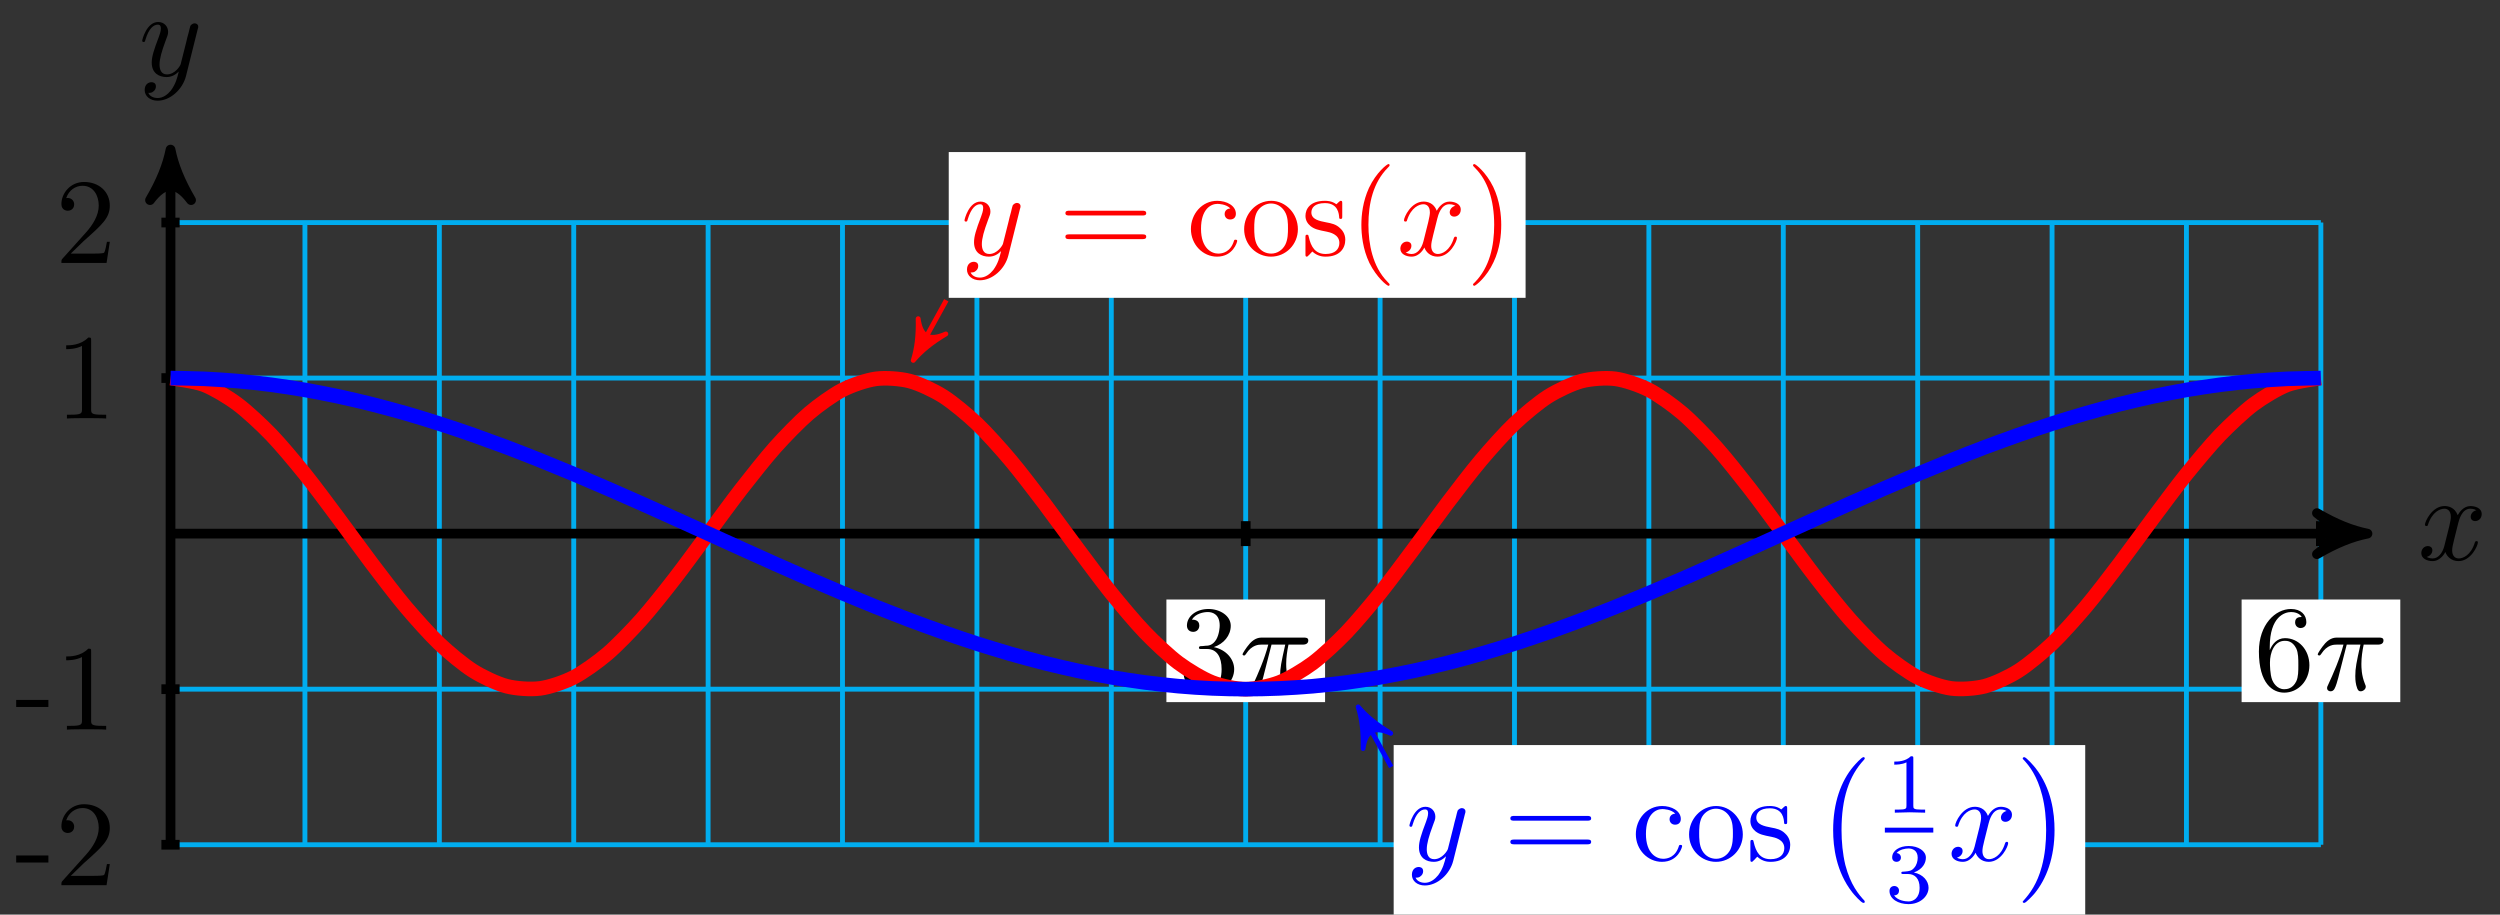 <?xml version="1.0" encoding="UTF-8"?>
<svg xmlns="http://www.w3.org/2000/svg" xmlns:xlink="http://www.w3.org/1999/xlink" width="205pt" height="75pt" viewBox="0 0 205 75" version="1.1">
<rect x="0" y="0" width="205" height="75" fill="#333333" stroke="none"/>
<defs>
<g>
<symbol overflow="visible" id="glyph0-0">
<path style="stroke:none;" d=""/>
</symbol>
<symbol overflow="visible" id="glyph0-1">
<path style="stroke:none;" d="M 3.328 -3.016 C 3.391 -3.266 3.625 -4.188 4.312 -4.188 C 4.359 -4.188 4.609 -4.188 4.812 -4.062 C 4.531 -4 4.344 -3.766 4.344 -3.516 C 4.344 -3.359 4.453 -3.172 4.719 -3.172 C 4.938 -3.172 5.25 -3.344 5.25 -3.75 C 5.25 -4.266 4.672 -4.406 4.328 -4.406 C 3.75 -4.406 3.406 -3.875 3.281 -3.656 C 3.031 -4.312 2.5 -4.406 2.203 -4.406 C 1.172 -4.406 0.594 -3.125 0.594 -2.875 C 0.594 -2.766 0.703 -2.766 0.719 -2.766 C 0.797 -2.766 0.828 -2.797 0.844 -2.875 C 1.188 -3.938 1.844 -4.188 2.188 -4.188 C 2.375 -4.188 2.719 -4.094 2.719 -3.516 C 2.719 -3.203 2.547 -2.547 2.188 -1.141 C 2.031 -0.531 1.672 -0.109 1.234 -0.109 C 1.172 -0.109 0.953 -0.109 0.734 -0.234 C 0.984 -0.297 1.203 -0.5 1.203 -0.781 C 1.203 -1.047 0.984 -1.125 0.844 -1.125 C 0.531 -1.125 0.297 -0.875 0.297 -0.547 C 0.297 -0.094 0.781 0.109 1.219 0.109 C 1.891 0.109 2.25 -0.594 2.266 -0.641 C 2.391 -0.281 2.75 0.109 3.344 0.109 C 4.375 0.109 4.938 -1.172 4.938 -1.422 C 4.938 -1.531 4.859 -1.531 4.828 -1.531 C 4.734 -1.531 4.719 -1.484 4.688 -1.422 C 4.359 -0.344 3.688 -0.109 3.375 -0.109 C 2.984 -0.109 2.828 -0.422 2.828 -0.766 C 2.828 -0.984 2.875 -1.203 2.984 -1.641 Z M 3.328 -3.016 "/>
</symbol>
<symbol overflow="visible" id="glyph0-2">
<path style="stroke:none;" d="M 4.844 -3.797 C 4.891 -3.938 4.891 -3.953 4.891 -4.031 C 4.891 -4.203 4.75 -4.297 4.594 -4.297 C 4.5 -4.297 4.344 -4.234 4.25 -4.094 C 4.234 -4.031 4.141 -3.734 4.109 -3.547 C 4.031 -3.297 3.969 -3.016 3.906 -2.75 L 3.453 -0.953 C 3.422 -0.812 2.984 -0.109 2.328 -0.109 C 1.828 -0.109 1.719 -0.547 1.719 -0.922 C 1.719 -1.375 1.891 -2 2.219 -2.875 C 2.375 -3.281 2.422 -3.391 2.422 -3.594 C 2.422 -4.031 2.109 -4.406 1.609 -4.406 C 0.656 -4.406 0.297 -2.953 0.297 -2.875 C 0.297 -2.766 0.391 -2.766 0.406 -2.766 C 0.516 -2.766 0.516 -2.797 0.562 -2.953 C 0.844 -3.891 1.234 -4.188 1.578 -4.188 C 1.656 -4.188 1.828 -4.188 1.828 -3.875 C 1.828 -3.625 1.719 -3.359 1.656 -3.172 C 1.25 -2.109 1.078 -1.547 1.078 -1.078 C 1.078 -0.188 1.703 0.109 2.297 0.109 C 2.688 0.109 3.016 -0.062 3.297 -0.344 C 3.172 0.172 3.047 0.672 2.656 1.203 C 2.391 1.531 2.016 1.828 1.562 1.828 C 1.422 1.828 0.969 1.797 0.797 1.406 C 0.953 1.406 1.094 1.406 1.219 1.281 C 1.328 1.203 1.422 1.062 1.422 0.875 C 1.422 0.562 1.156 0.531 1.062 0.531 C 0.828 0.531 0.5 0.688 0.5 1.172 C 0.5 1.672 0.938 2.047 1.562 2.047 C 2.578 2.047 3.609 1.141 3.891 0.016 Z M 4.844 -3.797 "/>
</symbol>
<symbol overflow="visible" id="glyph0-3">
<path style="stroke:none;" d="M 2.641 -3.719 L 3.766 -3.719 C 3.438 -2.25 3.344 -1.812 3.344 -1.141 C 3.344 -1 3.344 -0.734 3.422 -0.391 C 3.531 0.047 3.641 0.109 3.781 0.109 C 3.984 0.109 4.203 -0.062 4.203 -0.266 C 4.203 -0.328 4.203 -0.344 4.141 -0.484 C 3.844 -1.203 3.844 -1.859 3.844 -2.141 C 3.844 -2.656 3.922 -3.203 4.031 -3.719 L 5.156 -3.719 C 5.297 -3.719 5.656 -3.719 5.656 -4.062 C 5.656 -4.297 5.438 -4.297 5.25 -4.297 L 1.906 -4.297 C 1.688 -4.297 1.312 -4.297 0.875 -3.828 C 0.531 -3.438 0.266 -2.984 0.266 -2.938 C 0.266 -2.922 0.266 -2.828 0.391 -2.828 C 0.469 -2.828 0.484 -2.875 0.547 -2.953 C 1.031 -3.719 1.609 -3.719 1.812 -3.719 L 2.375 -3.719 C 2.062 -2.516 1.531 -1.312 1.109 -0.406 C 1.031 -0.25 1.031 -0.234 1.031 -0.156 C 1.031 0.031 1.188 0.109 1.312 0.109 C 1.609 0.109 1.688 -0.172 1.812 -0.531 C 1.953 -1 1.953 -1.016 2.078 -1.516 Z M 2.641 -3.719 "/>
</symbol>
<symbol overflow="visible" id="glyph1-0">
<path style="stroke:none;" d=""/>
</symbol>
<symbol overflow="visible" id="glyph1-1">
<path style="stroke:none;" d="M 2.75 -1.859 L 2.75 -2.438 L 0.109 -2.438 L 0.109 -1.859 Z M 2.75 -1.859 "/>
</symbol>
<symbol overflow="visible" id="glyph1-2">
<path style="stroke:none;" d="M 4.469 -1.734 L 4.234 -1.734 C 4.172 -1.438 4.109 -1 4 -0.844 C 3.938 -0.766 3.281 -0.766 3.062 -0.766 L 1.266 -0.766 L 2.328 -1.797 C 3.875 -3.172 4.469 -3.703 4.469 -4.703 C 4.469 -5.844 3.578 -6.641 2.359 -6.641 C 1.234 -6.641 0.5 -5.719 0.5 -4.828 C 0.5 -4.281 1 -4.281 1.031 -4.281 C 1.203 -4.281 1.547 -4.391 1.547 -4.812 C 1.547 -5.062 1.359 -5.328 1.016 -5.328 C 0.938 -5.328 0.922 -5.328 0.891 -5.312 C 1.109 -5.969 1.656 -6.328 2.234 -6.328 C 3.141 -6.328 3.562 -5.516 3.562 -4.703 C 3.562 -3.906 3.078 -3.125 2.516 -2.5 L 0.609 -0.375 C 0.5 -0.266 0.5 -0.234 0.5 0 L 4.203 0 Z M 4.469 -1.734 "/>
</symbol>
<symbol overflow="visible" id="glyph1-3">
<path style="stroke:none;" d="M 4.172 0 L 4.172 -0.312 L 3.859 -0.312 C 2.953 -0.312 2.938 -0.422 2.938 -0.781 L 2.938 -6.375 C 2.938 -6.625 2.938 -6.641 2.703 -6.641 C 2.078 -6 1.203 -6 0.891 -6 L 0.891 -5.688 C 1.094 -5.688 1.672 -5.688 2.188 -5.953 L 2.188 -0.781 C 2.188 -0.422 2.156 -0.312 1.266 -0.312 L 0.953 -0.312 L 0.953 0 C 1.297 -0.031 2.156 -0.031 2.562 -0.031 C 2.953 -0.031 3.828 -0.031 4.172 0 Z M 4.172 0 "/>
</symbol>
<symbol overflow="visible" id="glyph2-0">
<path style="stroke:none;" d=""/>
</symbol>
<symbol overflow="visible" id="glyph2-1">
<path style="stroke:none;" d="M 2.891 -3.516 C 3.703 -3.781 4.281 -4.469 4.281 -5.266 C 4.281 -6.078 3.406 -6.641 2.453 -6.641 C 1.453 -6.641 0.688 -6.047 0.688 -5.281 C 0.688 -4.953 0.906 -4.766 1.203 -4.766 C 1.5 -4.766 1.703 -4.984 1.703 -5.281 C 1.703 -5.766 1.234 -5.766 1.094 -5.766 C 1.391 -6.266 2.047 -6.391 2.406 -6.391 C 2.828 -6.391 3.375 -6.172 3.375 -5.281 C 3.375 -5.156 3.344 -4.578 3.094 -4.141 C 2.797 -3.656 2.453 -3.625 2.203 -3.625 C 2.125 -3.609 1.891 -3.594 1.812 -3.594 C 1.734 -3.578 1.672 -3.562 1.672 -3.469 C 1.672 -3.359 1.734 -3.359 1.906 -3.359 L 2.344 -3.359 C 3.156 -3.359 3.531 -2.688 3.531 -1.703 C 3.531 -0.344 2.844 -0.062 2.406 -0.062 C 1.969 -0.062 1.219 -0.234 0.875 -0.812 C 1.219 -0.766 1.531 -0.984 1.531 -1.359 C 1.531 -1.719 1.266 -1.922 0.984 -1.922 C 0.734 -1.922 0.422 -1.781 0.422 -1.344 C 0.422 -0.438 1.344 0.219 2.438 0.219 C 3.656 0.219 4.562 -0.688 4.562 -1.703 C 4.562 -2.516 3.922 -3.297 2.891 -3.516 Z M 2.891 -3.516 "/>
</symbol>
<symbol overflow="visible" id="glyph2-2">
<path style="stroke:none;" d="M 1.312 -3.266 L 1.312 -3.516 C 1.312 -6.031 2.547 -6.391 3.062 -6.391 C 3.297 -6.391 3.719 -6.328 3.938 -5.984 C 3.781 -5.984 3.391 -5.984 3.391 -5.547 C 3.391 -5.234 3.625 -5.078 3.844 -5.078 C 4 -5.078 4.312 -5.172 4.312 -5.562 C 4.312 -6.156 3.875 -6.641 3.047 -6.641 C 1.766 -6.641 0.422 -5.359 0.422 -3.156 C 0.422 -0.484 1.578 0.219 2.5 0.219 C 3.609 0.219 4.562 -0.719 4.562 -2.031 C 4.562 -3.297 3.672 -4.25 2.562 -4.25 C 1.891 -4.25 1.516 -3.75 1.312 -3.266 Z M 2.5 -0.062 C 1.875 -0.062 1.578 -0.656 1.516 -0.812 C 1.328 -1.281 1.328 -2.078 1.328 -2.25 C 1.328 -3.031 1.656 -4.031 2.547 -4.031 C 2.719 -4.031 3.172 -4.031 3.484 -3.406 C 3.656 -3.047 3.656 -2.531 3.656 -2.047 C 3.656 -1.562 3.656 -1.062 3.484 -0.703 C 3.188 -0.109 2.734 -0.062 2.5 -0.062 Z M 2.5 -0.062 "/>
</symbol>
<symbol overflow="visible" id="glyph2-3">
<path style="stroke:none;" d="M 6.844 -3.266 C 7 -3.266 7.188 -3.266 7.188 -3.453 C 7.188 -3.656 7 -3.656 6.859 -3.656 L 0.891 -3.656 C 0.75 -3.656 0.562 -3.656 0.562 -3.453 C 0.562 -3.266 0.75 -3.266 0.891 -3.266 Z M 6.859 -1.328 C 7 -1.328 7.188 -1.328 7.188 -1.531 C 7.188 -1.719 7 -1.719 6.844 -1.719 L 0.891 -1.719 C 0.75 -1.719 0.562 -1.719 0.562 -1.531 C 0.562 -1.328 0.75 -1.328 0.891 -1.328 Z M 6.859 -1.328 "/>
</symbol>
<symbol overflow="visible" id="glyph2-4">
<path style="stroke:none;" d="M 1.172 -2.172 C 1.172 -3.797 1.984 -4.219 2.516 -4.219 C 2.609 -4.219 3.234 -4.203 3.578 -3.844 C 3.172 -3.812 3.109 -3.516 3.109 -3.391 C 3.109 -3.125 3.297 -2.938 3.562 -2.938 C 3.828 -2.938 4.031 -3.094 4.031 -3.406 C 4.031 -4.078 3.266 -4.469 2.5 -4.469 C 1.25 -4.469 0.344 -3.391 0.344 -2.156 C 0.344 -0.875 1.328 0.109 2.484 0.109 C 3.812 0.109 4.141 -1.094 4.141 -1.188 C 4.141 -1.281 4.031 -1.281 4 -1.281 C 3.922 -1.281 3.891 -1.25 3.875 -1.188 C 3.594 -0.266 2.938 -0.141 2.578 -0.141 C 2.047 -0.141 1.172 -0.562 1.172 -2.172 Z M 1.172 -2.172 "/>
</symbol>
<symbol overflow="visible" id="glyph2-5">
<path style="stroke:none;" d="M 4.688 -2.141 C 4.688 -3.406 3.703 -4.469 2.5 -4.469 C 1.25 -4.469 0.281 -3.375 0.281 -2.141 C 0.281 -0.844 1.312 0.109 2.484 0.109 C 3.688 0.109 4.688 -0.875 4.688 -2.141 Z M 2.5 -0.141 C 2.062 -0.141 1.625 -0.344 1.359 -0.812 C 1.109 -1.25 1.109 -1.859 1.109 -2.219 C 1.109 -2.609 1.109 -3.141 1.344 -3.578 C 1.609 -4.031 2.078 -4.25 2.484 -4.25 C 2.922 -4.25 3.344 -4.031 3.609 -3.594 C 3.875 -3.172 3.875 -2.594 3.875 -2.219 C 3.875 -1.859 3.875 -1.312 3.656 -0.875 C 3.422 -0.422 2.984 -0.141 2.5 -0.141 Z M 2.5 -0.141 "/>
</symbol>
<symbol overflow="visible" id="glyph2-6">
<path style="stroke:none;" d="M 2.078 -1.938 C 2.297 -1.891 3.109 -1.734 3.109 -1.016 C 3.109 -0.516 2.766 -0.109 1.984 -0.109 C 1.141 -0.109 0.781 -0.672 0.594 -1.531 C 0.562 -1.656 0.562 -1.688 0.453 -1.688 C 0.328 -1.688 0.328 -1.625 0.328 -1.453 L 0.328 -0.125 C 0.328 0.047 0.328 0.109 0.438 0.109 C 0.484 0.109 0.5 0.094 0.688 -0.094 C 0.703 -0.109 0.703 -0.125 0.891 -0.312 C 1.328 0.094 1.781 0.109 1.984 0.109 C 3.125 0.109 3.594 -0.562 3.594 -1.281 C 3.594 -1.797 3.297 -2.109 3.172 -2.219 C 2.844 -2.547 2.453 -2.625 2.031 -2.703 C 1.469 -2.812 0.812 -2.938 0.812 -3.516 C 0.812 -3.875 1.062 -4.281 1.922 -4.281 C 3.016 -4.281 3.078 -3.375 3.094 -3.078 C 3.094 -2.984 3.188 -2.984 3.203 -2.984 C 3.344 -2.984 3.344 -3.031 3.344 -3.219 L 3.344 -4.234 C 3.344 -4.391 3.344 -4.469 3.234 -4.469 C 3.188 -4.469 3.156 -4.469 3.031 -4.344 C 3 -4.312 2.906 -4.219 2.859 -4.188 C 2.484 -4.469 2.078 -4.469 1.922 -4.469 C 0.703 -4.469 0.328 -3.797 0.328 -3.234 C 0.328 -2.891 0.484 -2.609 0.75 -2.391 C 1.078 -2.141 1.359 -2.078 2.078 -1.938 Z M 2.078 -1.938 "/>
</symbol>
<symbol overflow="visible" id="glyph2-7">
<path style="stroke:none;" d="M 3.297 2.391 C 3.297 2.359 3.297 2.344 3.125 2.172 C 1.891 0.922 1.562 -0.969 1.562 -2.5 C 1.562 -4.234 1.938 -5.969 3.172 -7.203 C 3.297 -7.328 3.297 -7.344 3.297 -7.375 C 3.297 -7.453 3.266 -7.484 3.203 -7.484 C 3.094 -7.484 2.203 -6.797 1.609 -5.531 C 1.109 -4.438 0.984 -3.328 0.984 -2.5 C 0.984 -1.719 1.094 -0.516 1.641 0.625 C 2.25 1.844 3.094 2.5 3.203 2.5 C 3.266 2.5 3.297 2.469 3.297 2.391 Z M 3.297 2.391 "/>
</symbol>
<symbol overflow="visible" id="glyph2-8">
<path style="stroke:none;" d="M 2.875 -2.5 C 2.875 -3.266 2.766 -4.469 2.219 -5.609 C 1.625 -6.828 0.766 -7.484 0.672 -7.484 C 0.609 -7.484 0.562 -7.438 0.562 -7.375 C 0.562 -7.344 0.562 -7.328 0.75 -7.141 C 1.734 -6.156 2.297 -4.578 2.297 -2.5 C 2.297 -0.781 1.938 0.969 0.703 2.219 C 0.562 2.344 0.562 2.359 0.562 2.391 C 0.562 2.453 0.609 2.5 0.672 2.5 C 0.766 2.5 1.672 1.812 2.25 0.547 C 2.766 -0.547 2.875 -1.656 2.875 -2.5 Z M 2.875 -2.5 "/>
</symbol>
<symbol overflow="visible" id="glyph3-0">
<path style="stroke:none;" d=""/>
</symbol>
<symbol overflow="visible" id="glyph3-1">
<path style="stroke:none;" d="M 4.109 11.453 C 4.109 11.422 4.094 11.391 4.078 11.359 C 3.625 10.875 2.938 10.062 2.516 8.438 C 2.297 7.531 2.203 6.516 2.203 5.578 C 2.203 2.953 2.828 1.125 4.031 -0.172 C 4.109 -0.266 4.109 -0.281 4.109 -0.297 C 4.109 -0.406 4.031 -0.406 4 -0.406 C 3.844 -0.406 3.312 0.203 3.188 0.344 C 2.156 1.562 1.516 3.344 1.516 5.578 C 1.516 6.984 1.766 8.984 3.078 10.672 C 3.172 10.797 3.812 11.547 4 11.547 C 4.031 11.547 4.109 11.547 4.109 11.453 Z M 4.109 11.453 "/>
</symbol>
<symbol overflow="visible" id="glyph3-2">
<path style="stroke:none;" d="M 3.047 5.578 C 3.047 4.172 2.797 2.156 1.484 0.484 C 1.391 0.359 0.734 -0.406 0.562 -0.406 C 0.516 -0.406 0.438 -0.375 0.438 -0.297 C 0.438 -0.266 0.453 -0.234 0.5 -0.203 C 0.984 0.312 1.625 1.125 2.031 2.719 C 2.266 3.625 2.359 4.641 2.359 5.578 C 2.359 6.578 2.266 7.594 2 8.578 C 1.625 9.969 1.031 10.766 0.531 11.328 C 0.438 11.422 0.438 11.438 0.438 11.453 C 0.438 11.531 0.516 11.547 0.562 11.547 C 0.703 11.547 1.25 10.953 1.375 10.812 C 2.391 9.594 3.047 7.812 3.047 5.578 Z M 3.047 5.578 "/>
</symbol>
<symbol overflow="visible" id="glyph4-0">
<path style="stroke:none;" d=""/>
</symbol>
<symbol overflow="visible" id="glyph4-1">
<path style="stroke:none;" d="M 2.328 -4.438 C 2.328 -4.625 2.328 -4.625 2.125 -4.625 C 1.672 -4.188 1.047 -4.188 0.766 -4.188 L 0.766 -3.938 C 0.922 -3.938 1.391 -3.938 1.766 -4.125 L 1.766 -0.578 C 1.766 -0.344 1.766 -0.25 1.078 -0.25 L 0.812 -0.25 L 0.812 0 C 0.938 0 1.797 -0.031 2.047 -0.031 C 2.266 -0.031 3.141 0 3.297 0 L 3.297 -0.25 L 3.031 -0.25 C 2.328 -0.25 2.328 -0.344 2.328 -0.578 Z M 2.328 -4.438 "/>
</symbol>
<symbol overflow="visible" id="glyph4-2">
<path style="stroke:none;" d="M 1.906 -2.328 C 2.453 -2.328 2.844 -1.953 2.844 -1.203 C 2.844 -0.344 2.328 -0.078 1.938 -0.078 C 1.656 -0.078 1.031 -0.156 0.75 -0.578 C 1.078 -0.578 1.156 -0.812 1.156 -0.969 C 1.156 -1.188 0.984 -1.344 0.766 -1.344 C 0.578 -1.344 0.375 -1.219 0.375 -0.938 C 0.375 -0.281 1.094 0.141 1.938 0.141 C 2.906 0.141 3.578 -0.516 3.578 -1.203 C 3.578 -1.75 3.141 -2.297 2.375 -2.453 C 3.094 -2.719 3.359 -3.234 3.359 -3.672 C 3.359 -4.219 2.734 -4.625 1.953 -4.625 C 1.188 -4.625 0.594 -4.25 0.594 -3.688 C 0.594 -3.453 0.75 -3.328 0.953 -3.328 C 1.172 -3.328 1.312 -3.484 1.312 -3.672 C 1.312 -3.875 1.172 -4.031 0.953 -4.047 C 1.203 -4.344 1.672 -4.422 1.938 -4.422 C 2.25 -4.422 2.688 -4.266 2.688 -3.672 C 2.688 -3.375 2.594 -3.047 2.406 -2.844 C 2.188 -2.578 1.984 -2.562 1.641 -2.531 C 1.469 -2.516 1.453 -2.516 1.422 -2.516 C 1.406 -2.516 1.344 -2.5 1.344 -2.422 C 1.344 -2.328 1.406 -2.328 1.531 -2.328 Z M 1.906 -2.328 "/>
</symbol>
</g>
</defs>
<g id="surface1">
<path style="fill:none;stroke-width:0.399;stroke-linecap:butt;stroke-linejoin:miter;stroke:rgb(0%,67.839%,93.729%);stroke-opacity:1;stroke-miterlimit:10;" d="M 0 -25.512 L 176.327 -25.512 M 0 -12.755 L 176.327 -12.755 M 0 -0.001 L 176.327 -0.001 M 0 12.756 L 176.327 12.756 M 0 25.506 L 176.327 25.506 M 0 -25.512 L 0 25.51 M 11.02 -25.512 L 11.02 25.51 M 22.043 -25.512 L 22.043 25.51 M 33.062 -25.512 L 33.062 25.51 M 44.081 -25.512 L 44.081 25.51 M 55.1 -25.512 L 55.1 25.51 M 66.123 -25.512 L 66.123 25.51 M 77.143 -25.512 L 77.143 25.51 M 88.162 -25.512 L 88.162 25.51 M 99.185 -25.512 L 99.185 25.51 M 110.204 -25.512 L 110.204 25.51 M 121.223 -25.512 L 121.223 25.51 M 132.246 -25.512 L 132.246 25.51 M 143.266 -25.512 L 143.266 25.51 M 154.285 -25.512 L 154.285 25.51 M 165.304 -25.512 L 165.304 25.51 M 176.327 -25.512 L 176.327 25.51 " transform="matrix(1,0,0,-1,13.984,43.757)"/>
<path style="fill:none;stroke-width:0.797;stroke-linecap:butt;stroke-linejoin:miter;stroke:rgb(0%,0%,0%);stroke-opacity:1;stroke-miterlimit:10;" d="M 0 -0.001 L 179.108 -0.001 " transform="matrix(1,0,0,-1,13.984,43.757)"/>
<path style="fill-rule:nonzero;fill:rgb(0%,0%,0%);fill-opacity:1;stroke-width:0.797;stroke-linecap:butt;stroke-linejoin:round;stroke:rgb(0%,0%,0%);stroke-opacity:1;stroke-miterlimit:10;" d="M 1.036 -0.001 C -0.261 0.261 -1.554 0.776 -3.108 1.682 C -1.554 0.518 -1.554 -0.517 -3.108 -1.685 C -1.554 -0.779 -0.261 -0.259 1.036 -0.001 Z M 1.036 -0.001 " transform="matrix(1,0,0,-1,193.097,43.757)"/>
<g style="fill:rgb(0%,0%,0%);fill-opacity:1;">
  <use xlink:href="#glyph0-1" x="198.25" y="45.902"/>
</g>
<path style="fill:none;stroke-width:0.797;stroke-linecap:butt;stroke-linejoin:miter;stroke:rgb(0%,0%,0%);stroke-opacity:1;stroke-miterlimit:10;" d="M 0 -25.512 L 0 30.455 " transform="matrix(1,0,0,-1,13.984,43.757)"/>
<path style="fill-rule:nonzero;fill:rgb(0%,0%,0%);fill-opacity:1;stroke-width:0.797;stroke-linecap:butt;stroke-linejoin:round;stroke:rgb(0%,0%,0%);stroke-opacity:1;stroke-miterlimit:10;" d="M 1.035 -0 C -0.258 0.257 -1.555 0.777 -3.109 1.683 C -1.555 0.519 -1.555 -0.52 -3.109 -1.684 C -1.555 -0.778 -0.258 -0.258 1.035 -0 Z M 1.035 -0 " transform="matrix(0,-1,-1,0,13.984,13.301)"/>
<g style="fill:rgb(0%,0%,0%);fill-opacity:1;">
  <use xlink:href="#glyph0-2" x="11.363" y="6.21"/>
</g>
<path style="fill:none;stroke-width:0.797;stroke-linecap:butt;stroke-linejoin:miter;stroke:rgb(0%,0%,0%);stroke-opacity:1;stroke-miterlimit:10;" d="M 0.746 -25.512 L -0.75 -25.512 " transform="matrix(1,0,0,-1,13.984,43.757)"/>
<g style="fill:rgb(0%,0%,0%);fill-opacity:1;">
  <use xlink:href="#glyph1-1" x="1.218" y="72.587"/>
  <use xlink:href="#glyph1-2" x="4.535" y="72.587"/>
</g>
<path style="fill:none;stroke-width:0.797;stroke-linecap:butt;stroke-linejoin:miter;stroke:rgb(0%,0%,0%);stroke-opacity:1;stroke-miterlimit:10;" d="M 0.746 -12.755 L -0.75 -12.755 " transform="matrix(1,0,0,-1,13.984,43.757)"/>
<g style="fill:rgb(0%,0%,0%);fill-opacity:1;">
  <use xlink:href="#glyph1-1" x="1.218" y="59.831"/>
  <use xlink:href="#glyph1-3" x="4.535" y="59.831"/>
</g>
<path style="fill:none;stroke-width:0.797;stroke-linecap:butt;stroke-linejoin:miter;stroke:rgb(0%,0%,0%);stroke-opacity:1;stroke-miterlimit:10;" d="M 0.746 12.756 L -0.75 12.756 " transform="matrix(1,0,0,-1,13.984,43.757)"/>
<g style="fill:rgb(0%,0%,0%);fill-opacity:1;">
  <use xlink:href="#glyph1-3" x="4.535" y="34.318"/>
</g>
<path style="fill:none;stroke-width:0.797;stroke-linecap:butt;stroke-linejoin:miter;stroke:rgb(0%,0%,0%);stroke-opacity:1;stroke-miterlimit:10;" d="M 0.746 25.51 L -0.75 25.51 " transform="matrix(1,0,0,-1,13.984,43.757)"/>
<g style="fill:rgb(0%,0%,0%);fill-opacity:1;">
  <use xlink:href="#glyph1-2" x="4.535" y="21.562"/>
</g>
<path style="fill:none;stroke-width:0.797;stroke-linecap:butt;stroke-linejoin:miter;stroke:rgb(0%,0%,0%);stroke-opacity:1;stroke-miterlimit:10;" d="M 88.166 1.022 L 88.166 -1.021 " transform="matrix(1,0,0,-1,13.984,43.757)"/>
<path style=" stroke:none;fill-rule:nonzero;fill:rgb(100%,100%,100%);fill-opacity:1;" d="M 95.645 57.574 L 108.656 57.574 L 108.656 49.16 L 95.645 49.16 Z M 95.645 57.574 "/>
<g style="fill:rgb(0%,0%,0%);fill-opacity:1;">
  <use xlink:href="#glyph2-1" x="96.641" y="56.578"/>
</g>
<g style="fill:rgb(0%,0%,0%);fill-opacity:1;">
  <use xlink:href="#glyph0-3" x="101.624" y="56.578"/>
</g>
<path style="fill:none;stroke-width:0.797;stroke-linecap:butt;stroke-linejoin:miter;stroke:rgb(0%,0%,0%);stroke-opacity:1;stroke-miterlimit:10;" d="M 176.327 1.022 L 176.327 -1.021 " transform="matrix(1,0,0,-1,13.984,43.757)"/>
<path style=" stroke:none;fill-rule:nonzero;fill:rgb(100%,100%,100%);fill-opacity:1;" d="M 183.812 57.574 L 196.824 57.574 L 196.824 49.16 L 183.812 49.16 Z M 183.812 57.574 "/>
<g style="fill:rgb(0%,0%,0%);fill-opacity:1;">
  <use xlink:href="#glyph2-2" x="184.808" y="56.578"/>
</g>
<g style="fill:rgb(0%,0%,0%);fill-opacity:1;">
  <use xlink:href="#glyph0-3" x="189.79" y="56.578"/>
</g>
<path style="fill:none;stroke-width:1.196;stroke-linecap:butt;stroke-linejoin:miter;stroke:rgb(100%,0%,0%);stroke-opacity:1;stroke-miterlimit:10;" d="M 0 12.756 C 0 12.756 1.989 12.506 2.754 12.206 C 3.52 11.909 4.746 11.178 5.508 10.604 C 6.274 10.034 7.5 8.885 8.266 8.092 C 9.031 7.299 10.254 5.831 11.02 4.882 C 11.785 3.932 13.012 2.272 13.773 1.253 C 14.539 0.229 15.766 -1.478 16.531 -2.486 C 17.293 -3.493 18.519 -5.107 19.285 -6.013 C 20.051 -6.919 21.277 -8.294 22.039 -9.021 C 22.804 -9.747 24.031 -10.763 24.797 -11.247 C 25.558 -11.731 26.785 -12.31 27.55 -12.509 C 28.316 -12.712 29.539 -12.794 30.304 -12.692 C 31.07 -12.595 32.296 -12.177 33.058 -11.786 C 33.824 -11.392 35.05 -10.513 35.816 -9.86 C 36.581 -9.208 37.804 -7.942 38.57 -7.087 C 39.335 -6.235 40.562 -4.689 41.323 -3.704 C 42.089 -2.724 43.316 -1.029 44.081 -0.001 C 44.843 1.026 46.069 2.717 46.835 3.698 C 47.601 4.682 48.827 6.229 49.589 7.085 C 50.354 7.94 51.581 9.206 52.346 9.858 C 53.108 10.51 54.335 11.389 55.1 11.784 C 55.866 12.178 57.089 12.592 57.854 12.694 C 58.62 12.795 59.846 12.709 60.608 12.51 C 61.374 12.311 62.6 11.737 63.366 11.252 C 64.127 10.768 65.354 9.749 66.12 9.022 C 66.885 8.296 68.112 6.924 68.873 6.018 C 69.639 5.112 70.865 3.499 71.631 2.495 C 72.393 1.487 73.619 -0.224 74.385 -1.243 C 75.15 -2.267 76.377 -3.927 77.139 -4.876 C 77.904 -5.825 79.131 -7.294 79.896 -8.087 C 80.658 -8.884 81.885 -10.032 82.65 -10.603 C 83.416 -11.173 84.638 -11.907 85.404 -12.204 C 86.17 -12.505 87.396 -12.755 88.158 -12.755 C 88.924 -12.755 90.15 -12.505 90.916 -12.208 C 91.677 -11.911 92.904 -11.181 93.669 -10.61 C 94.435 -10.04 95.662 -8.892 96.423 -8.099 C 97.189 -7.302 98.415 -5.837 99.181 -4.888 C 99.943 -3.939 101.169 -2.278 101.935 -1.255 C 102.7 -0.236 103.927 1.475 104.689 2.483 C 105.454 3.491 106.681 5.1 107.446 6.006 C 108.208 6.913 109.435 8.288 110.2 9.014 C 110.966 9.741 112.188 10.76 112.954 11.245 C 113.72 11.729 114.946 12.307 115.708 12.51 C 116.473 12.709 117.7 12.795 118.466 12.694 C 119.227 12.596 120.454 12.178 121.219 11.788 C 121.985 11.393 123.212 10.518 123.973 9.866 C 124.739 9.213 125.965 7.948 126.731 7.092 C 127.493 6.241 128.719 4.694 129.485 3.71 C 130.25 2.729 131.477 1.038 132.239 0.011 C 133.004 -1.017 134.231 -2.712 134.996 -3.693 C 135.758 -4.677 136.985 -6.224 137.75 -7.079 C 138.516 -7.935 139.738 -9.2 140.504 -9.853 C 141.27 -10.505 142.496 -11.388 143.258 -11.782 C 144.023 -12.173 145.25 -12.591 146.016 -12.692 C 146.777 -12.794 148.004 -12.712 148.769 -12.513 C 149.535 -12.313 150.762 -11.739 151.523 -11.255 C 152.289 -10.771 153.515 -9.751 154.281 -9.028 C 155.043 -8.302 156.269 -6.927 157.035 -6.021 C 157.8 -5.118 159.027 -3.505 159.789 -2.497 C 160.554 -1.489 161.781 0.218 162.546 1.241 C 163.308 2.26 164.535 3.921 165.3 4.87 C 166.066 5.819 167.288 7.288 168.054 8.085 C 168.82 8.878 170.046 10.03 170.808 10.6 C 171.573 11.17 172.8 11.905 173.566 12.202 C 174.327 12.502 176.319 12.756 176.319 12.756 " transform="matrix(1,0,0,-1,13.984,43.757)"/>
<path style="fill:none;stroke-width:1.196;stroke-linecap:butt;stroke-linejoin:miter;stroke:rgb(0%,0%,100%);stroke-opacity:1;stroke-miterlimit:10;" d="M 0 12.756 C 0 12.756 1.989 12.729 2.754 12.694 C 3.52 12.659 4.746 12.577 5.508 12.51 C 6.274 12.444 7.5 12.307 8.266 12.206 C 9.031 12.104 10.254 11.917 11.02 11.784 C 11.785 11.651 13.012 11.413 13.773 11.249 C 14.539 11.085 15.766 10.799 16.531 10.604 C 17.293 10.413 18.519 10.081 19.285 9.862 C 20.051 9.639 21.277 9.264 22.039 9.018 C 22.804 8.776 24.031 8.362 24.797 8.092 C 25.558 7.823 26.785 7.374 27.55 7.089 C 28.316 6.799 29.539 6.319 30.304 6.014 C 31.07 5.706 32.296 5.202 33.058 4.882 C 33.824 4.561 35.05 4.034 35.816 3.702 C 36.581 3.37 37.804 2.831 38.57 2.491 C 39.335 2.147 40.562 1.596 41.323 1.253 C 42.089 0.905 43.316 0.346 44.081 0.003 C 44.843 -0.345 46.069 -0.904 46.835 -1.247 C 47.601 -1.595 48.827 -2.146 49.589 -2.486 C 50.354 -2.829 51.581 -3.368 52.346 -3.7 C 53.108 -4.032 54.335 -4.56 55.1 -4.88 C 55.866 -5.2 57.089 -5.704 57.854 -6.013 C 58.62 -6.317 59.846 -6.798 60.608 -7.087 C 61.374 -7.372 62.6 -7.821 63.366 -8.091 C 64.127 -8.36 65.354 -8.774 66.12 -9.021 C 66.885 -9.263 68.112 -9.638 68.873 -9.86 C 69.639 -10.079 70.865 -10.411 71.631 -10.606 C 72.393 -10.798 73.619 -11.083 74.385 -11.247 C 75.15 -11.411 76.377 -11.649 77.139 -11.782 C 77.904 -11.915 79.131 -12.106 79.896 -12.204 C 80.658 -12.306 81.885 -12.442 82.65 -12.509 C 83.416 -12.579 84.638 -12.661 85.404 -12.692 C 86.17 -12.728 87.396 -12.755 88.158 -12.755 C 88.924 -12.755 90.15 -12.728 90.916 -12.692 C 91.677 -12.661 92.904 -12.579 93.669 -12.513 C 94.435 -12.442 95.662 -12.306 96.423 -12.208 C 97.189 -12.106 98.415 -11.919 99.181 -11.786 C 99.943 -11.653 101.169 -11.415 101.935 -11.251 C 102.7 -11.087 103.927 -10.798 104.689 -10.606 C 105.454 -10.415 106.681 -10.083 107.446 -9.86 C 108.208 -9.642 109.435 -9.267 110.2 -9.021 C 110.966 -8.774 112.188 -8.36 112.954 -8.095 C 113.72 -7.825 114.946 -7.376 115.708 -7.087 C 116.473 -6.802 117.7 -6.321 118.466 -6.017 C 119.227 -5.708 120.454 -5.204 121.219 -4.884 C 121.985 -4.564 123.212 -4.036 123.973 -3.704 C 124.739 -3.372 125.965 -2.833 126.731 -2.489 C 127.493 -2.15 128.719 -1.599 129.485 -1.251 C 130.25 -0.907 131.477 -0.349 132.239 -0.001 C 133.004 0.343 134.231 0.901 134.996 1.249 C 135.758 1.593 136.985 2.143 137.75 2.487 C 138.516 2.827 139.738 3.366 140.504 3.698 C 141.27 4.03 142.496 4.557 143.258 4.878 C 144.023 5.198 145.25 5.702 146.016 6.01 C 146.777 6.315 148.004 6.796 148.769 7.085 C 149.535 7.374 150.762 7.819 151.523 8.088 C 152.289 8.358 153.515 8.772 154.281 9.018 C 155.043 9.264 156.269 9.639 157.035 9.858 C 157.8 10.077 159.027 10.413 159.789 10.604 C 160.554 10.795 161.781 11.085 162.546 11.249 C 163.308 11.413 164.535 11.651 165.3 11.784 C 166.066 11.917 167.288 12.104 168.054 12.206 C 168.82 12.307 170.046 12.44 170.808 12.51 C 171.573 12.577 172.8 12.659 173.566 12.694 C 174.327 12.729 176.319 12.756 176.319 12.756 " transform="matrix(1,0,0,-1,13.984,43.757)"/>
<path style="fill:none;stroke-width:0.399;stroke-linecap:butt;stroke-linejoin:miter;stroke:rgb(100%,0%,0%);stroke-opacity:1;stroke-miterlimit:10;" d="M 61.284 14.905 L 63.612 19.135 " transform="matrix(1,0,0,-1,13.984,43.757)"/>
<path style="fill-rule:nonzero;fill:rgb(100%,0%,0%);fill-opacity:1;stroke-width:0.399;stroke-linecap:butt;stroke-linejoin:round;stroke:rgb(100%,0%,0%);stroke-opacity:1;stroke-miterlimit:10;" d="M 0.797 0.001 C -0.198 0.198 -1.195 0.599 -2.39 1.297 C -1.196 0.398 -1.194 -0.399 -2.392 -1.294 C -1.197 -0.597 -0.198 -0.199 0.797 0.001 Z M 0.797 0.001 " transform="matrix(-0.482,0.876,0.876,0.482,75.27,28.852)"/>
<path style=" stroke:none;fill-rule:nonzero;fill:rgb(100%,100%,100%);fill-opacity:1;" d="M 77.797 24.422 L 125.098 24.422 L 125.098 12.469 L 77.797 12.469 Z M 77.797 24.422 "/>
<g style="fill:rgb(100%,0%,0%);fill-opacity:1;">
  <use xlink:href="#glyph0-2" x="78.792" y="20.936"/>
</g>
<g style="fill:rgb(100%,0%,0%);fill-opacity:1;">
  <use xlink:href="#glyph2-3" x="86.802" y="20.936"/>
</g>
<g style="fill:rgb(100%,0%,0%);fill-opacity:1;">
  <use xlink:href="#glyph2-4" x="97.311" y="20.936"/>
  <use xlink:href="#glyph2-5" x="101.739" y="20.936"/>
  <use xlink:href="#glyph2-6" x="106.72" y="20.936"/>
  <use xlink:href="#glyph2-7" x="110.649" y="20.936"/>
</g>
<g style="fill:rgb(100%,0%,0%);fill-opacity:1;">
  <use xlink:href="#glyph0-1" x="114.532" y="20.936"/>
</g>
<g style="fill:rgb(100%,0%,0%);fill-opacity:1;">
  <use xlink:href="#glyph2-8" x="120.226" y="20.936"/>
</g>
<path style="fill:none;stroke-width:0.399;stroke-linecap:butt;stroke-linejoin:miter;stroke:rgb(0%,0%,100%);stroke-opacity:1;stroke-miterlimit:10;" d="M 97.767 -14.903 L 100.095 -19.134 " transform="matrix(1,0,0,-1,13.984,43.757)"/>
<path style="fill-rule:nonzero;fill:rgb(0%,0%,100%);fill-opacity:1;stroke-width:0.399;stroke-linecap:butt;stroke-linejoin:round;stroke:rgb(0%,0%,100%);stroke-opacity:1;stroke-miterlimit:10;" d="M 0.795 -0 C -0.201 0.199 -1.194 0.599 -2.389 1.296 C -1.197 0.399 -1.195 -0.4 -2.391 -1.293 C -1.197 -0.599 -0.197 -0.199 0.795 -0 Z M 0.795 -0 " transform="matrix(-0.482,-0.876,-0.876,0.482,111.754,58.661)"/>
<path style=" stroke:none;fill-rule:nonzero;fill:rgb(100%,100%,100%);fill-opacity:1;" d="M 114.281 75.047 L 170.988 75.047 L 170.988 61.098 L 114.281 61.098 Z M 114.281 75.047 "/>
<g style="fill:rgb(0%,0%,100%);fill-opacity:1;">
  <use xlink:href="#glyph0-2" x="115.276" y="70.562"/>
</g>
<g style="fill:rgb(0%,0%,100%);fill-opacity:1;">
  <use xlink:href="#glyph2-3" x="123.286" y="70.562"/>
</g>
<g style="fill:rgb(0%,0%,100%);fill-opacity:1;">
  <use xlink:href="#glyph2-4" x="133.795" y="70.562"/>
  <use xlink:href="#glyph2-5" x="138.223" y="70.562"/>
  <use xlink:href="#glyph2-6" x="143.204" y="70.562"/>
</g>
<g style="fill:rgb(0%,0%,100%);fill-opacity:1;">
  <use xlink:href="#glyph3-1" x="148.802" y="62.492"/>
</g>
<g style="fill:rgb(0%,0%,100%);fill-opacity:1;">
  <use xlink:href="#glyph4-1" x="154.564" y="66.639"/>
</g>
<path style="fill:none;stroke-width:0.399;stroke-linecap:butt;stroke-linejoin:miter;stroke:rgb(0%,0%,100%);stroke-opacity:1;stroke-miterlimit:10;" d="M 138.268 -28.265 L 142.241 -28.265 " transform="matrix(1,0,0,-1,16.29,39.805)"/>
<g style="fill:rgb(0%,0%,100%);fill-opacity:1;">
  <use xlink:href="#glyph4-2" x="154.564" y="73.997"/>
</g>
<g style="fill:rgb(0%,0%,100%);fill-opacity:1;">
  <use xlink:href="#glyph0-1" x="159.731" y="70.562"/>
</g>
<g style="fill:rgb(0%,0%,100%);fill-opacity:1;">
  <use xlink:href="#glyph3-2" x="165.425" y="62.492"/>
</g>
</g>
</svg>
